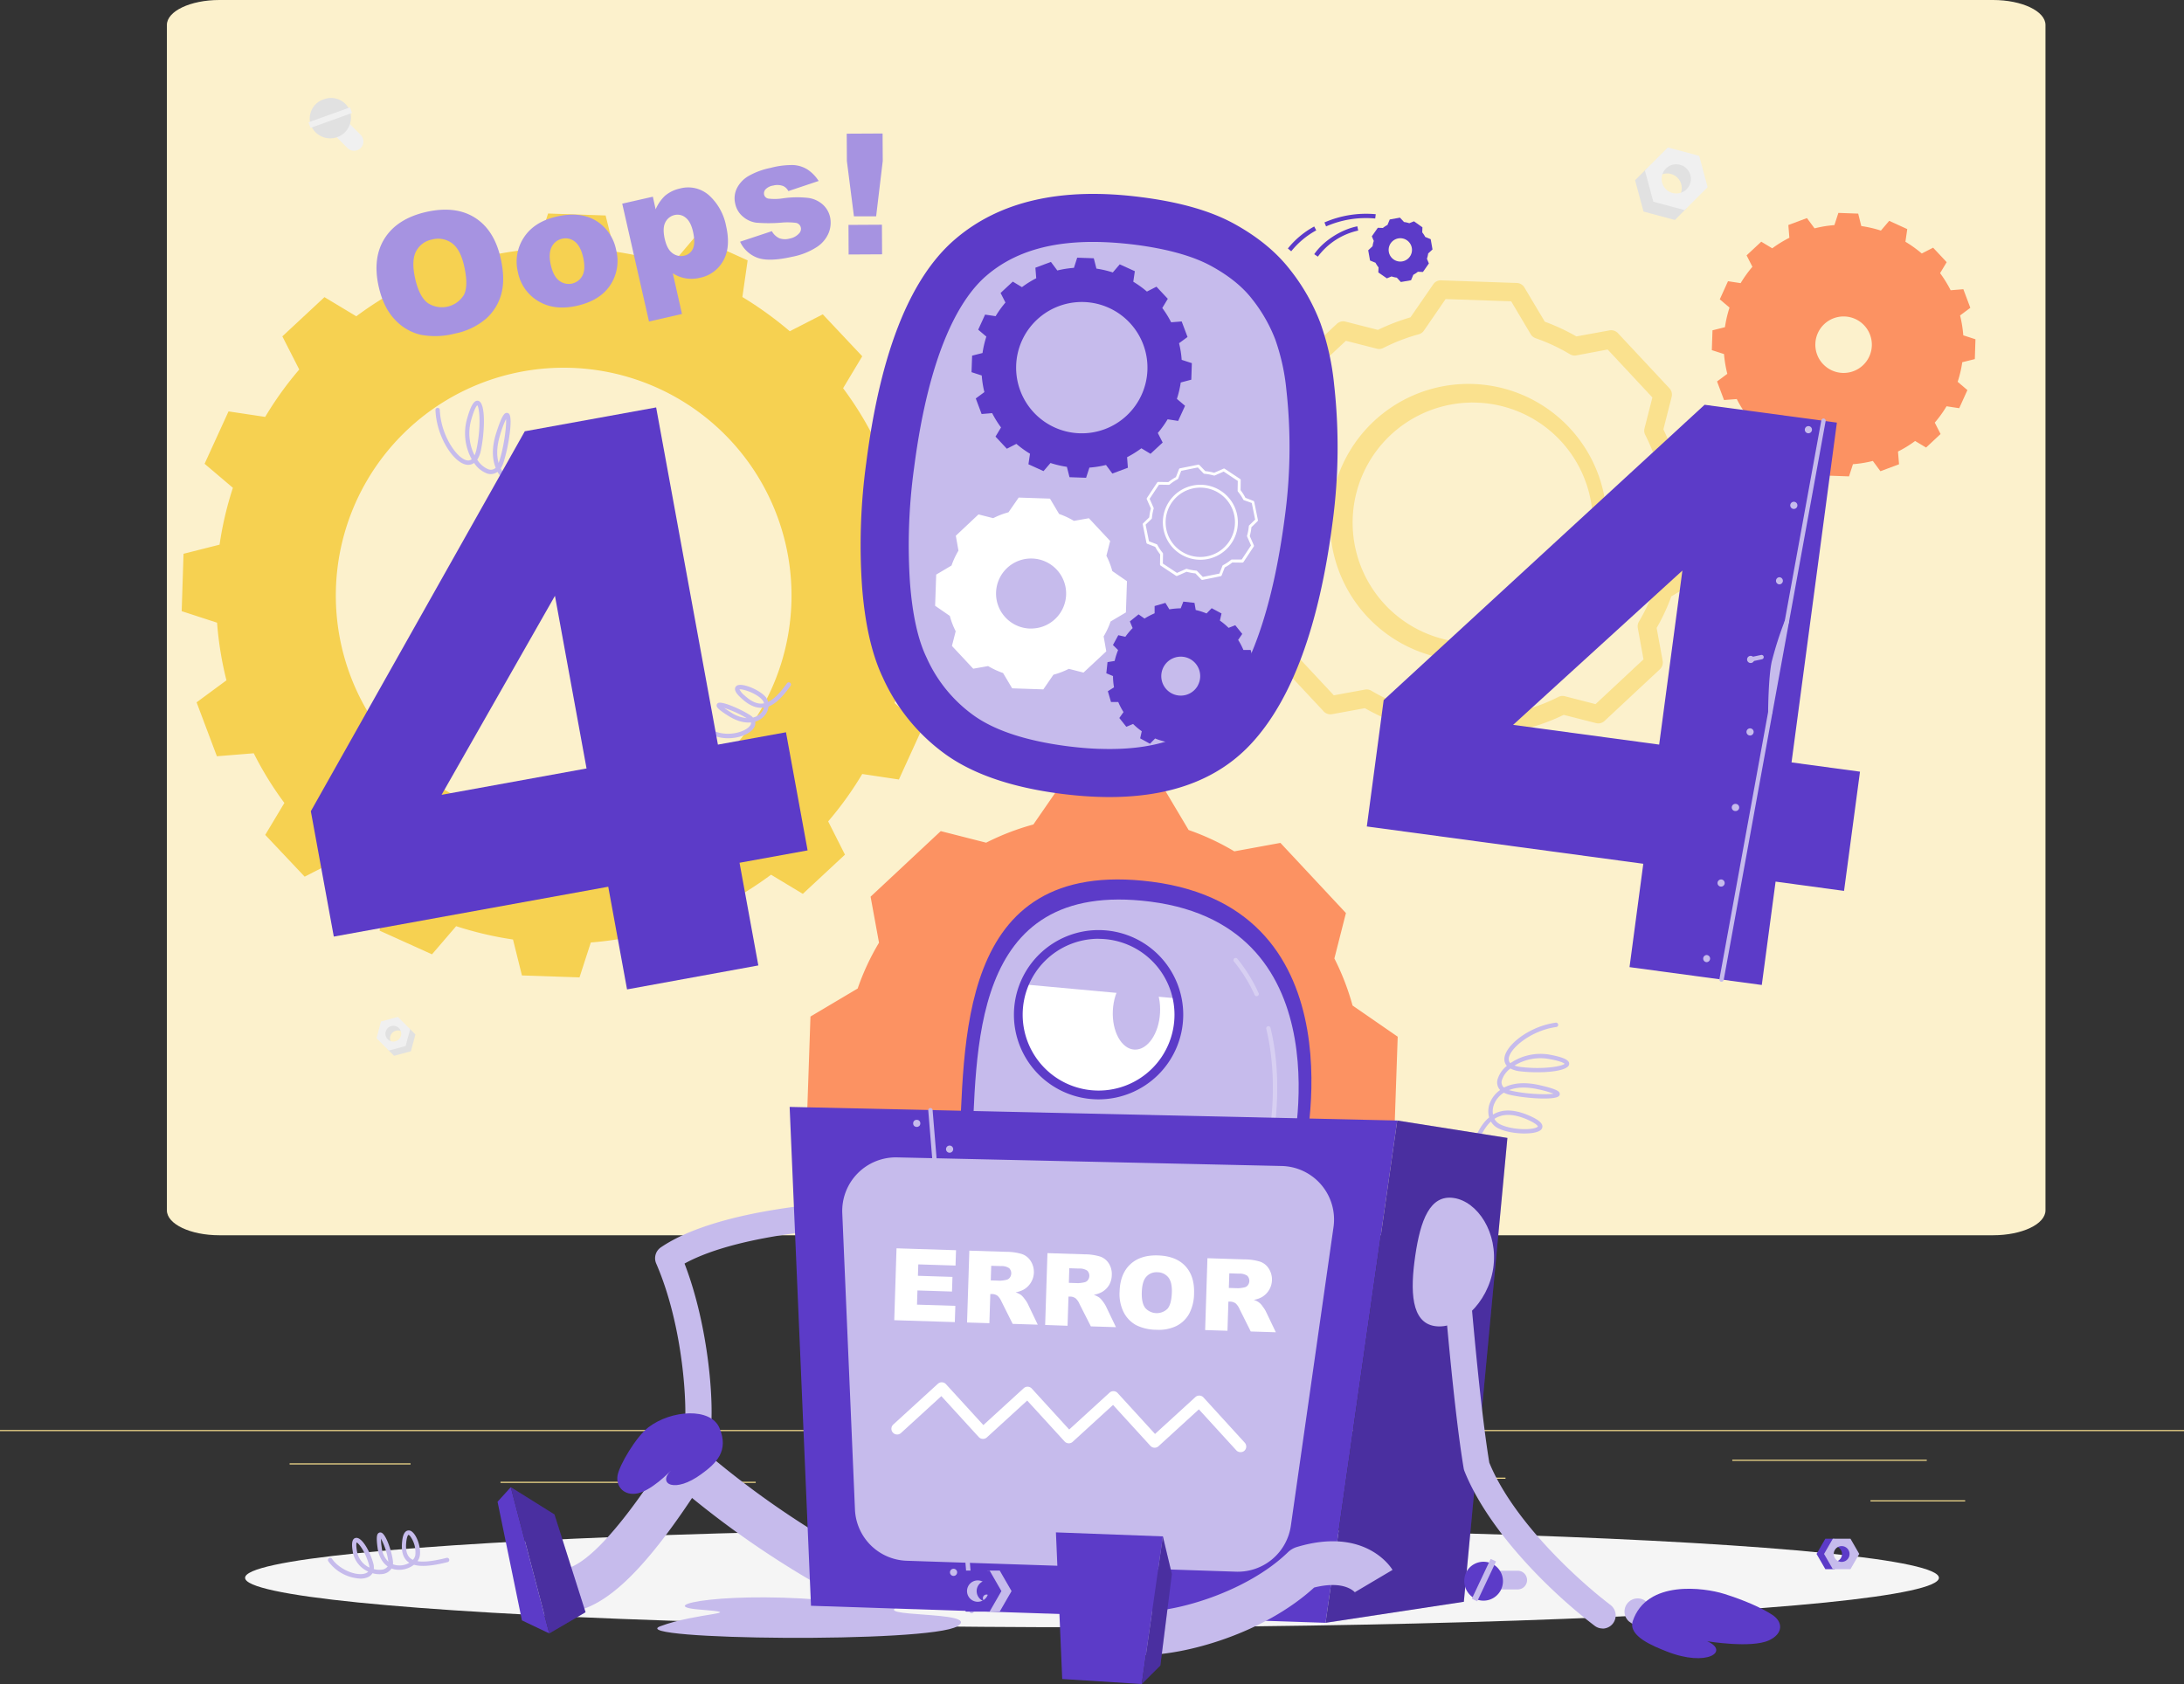 <svg xmlns="http://www.w3.org/2000/svg" viewBox="0 0 829.44 639.67"><rect x="0" y="0" width="829.44" height="639.67" fill="#333333" stroke="none"/><defs><style>.cls-1{fill:#fcf1cc;}.cls-2{fill:#fae18e;}.cls-3{fill:#f6d151;}.cls-4{fill:#fc9262;}.cls-5{fill:#e1e1e1;}.cls-6{fill:#f0f0f0;}.cls-7{fill:#f5f5f5;}.cls-8{fill:#a693e1;}.cls-9{fill:#c6bbec;}.cls-10{fill:#5c3bc8;}.cls-11,.cls-12{fill:#fff;}.cls-12{opacity:0.3;}.cls-13{opacity:0.2;}</style></defs><g id="Layer_2" data-name="Layer 2"><g id="Layer_1-2" data-name="Layer 1"><path class="cls-1" d="M756.92,469.21H83.29c-11,0-19.91-4.25-19.91-9.47V9.47C63.38,4.25,72.31,0,83.29,0H756.92c11,0,19.91,4.25,19.91,9.47V459.74C776.83,465,767.9,469.21,756.92,469.21Z"/><rect class="cls-2" y="543.19" width="829.44" height="0.41"/><rect class="cls-2" x="710.37" y="569.89" width="35.96" height="0.41"/><rect class="cls-2" x="515.18" y="561.28" width="56.58" height="0.41"/><rect class="cls-2" x="657.89" y="554.49" width="73.86" height="0.41"/><rect class="cls-2" x="268.53" y="562.85" width="18.48" height="0.41"/><rect class="cls-2" x="190.08" y="562.85" width="63.68" height="0.41"/><rect class="cls-2" x="109.99" y="555.85" width="45.94" height="0.41"/><path class="cls-3" d="M358.44,242.07l.74-21.8L345.8,215.9A130.16,130.16,0,0,0,342.23,194l11.35-8.37-7.71-20.47-14,1.13a129.46,129.46,0,0,0-11.68-18.83l7.27-12.13L312.48,119.4l-12.54,6.42a137.92,137.92,0,0,0-18-13l2-13.92-19.9-9L255,100.55a134.37,134.37,0,0,0-21.59-5L230,81.85l-21.85-.75-4.32,13.38a135.46,135.46,0,0,0-21.89,3.57L173.5,86.76,153,94.41l1.14,14a132.75,132.75,0,0,0-18.83,11.73l-12.08-7.27-16,14.89,6.42,12.6a129.31,129.31,0,0,0-12.94,18l-13.92-2.09-9.09,19.9,10.75,9.12a129.54,129.54,0,0,0-5.06,21.6L69.7,210.35,69,232.15l13.44,4.38A129.34,129.34,0,0,0,86,258.42l-11.34,8.36,7.71,20.48,14-1.13A127.75,127.75,0,0,0,108,305l-7.27,12.13L115.71,333l12.54-6.42a134.08,134.08,0,0,0,18,13l-2.09,13.92,19.9,9,9.18-10.69a133.88,133.88,0,0,0,21.59,5.06l3.39,13.65,21.86.75L224.38,358a135.28,135.28,0,0,0,21.89-3.57l8.37,11.28L275.11,358,274,344a138.85,138.85,0,0,0,18.83-11.74l12.07,7.27,16-14.89L314.52,312a128.49,128.49,0,0,0,12.94-18l13.92,2.09,9.09-19.91-10.74-9.12a129.78,129.78,0,0,0,5.06-21.59Zm-147.3,70.62a86.53,86.53,0,1,1,89.41-83.49A86.5,86.5,0,0,1,211.14,312.69Z"/><path class="cls-4" d="M731.49,170l5.5-5.14-2.2-4.33a44.74,44.74,0,0,0,4.47-6.21l4.81.73,3.11-6.87-3.7-3.15a44.42,44.42,0,0,0,1.75-7.44L750,136.4l.24-7.53-4.62-1.5a47.32,47.32,0,0,0-1.22-7.55l3.89-2.9-2.65-7.06-4.83.39a46,46,0,0,0-4-6.5l2.5-4.16-5.15-5.51-4.31,2.21a46.27,46.27,0,0,0-6.21-4.46l.7-4.81-6.86-3.13-3.15,3.7a45.72,45.72,0,0,0-7.45-1.73l-1.17-4.72-7.53-.27-1.51,4.64a44.07,44.07,0,0,0-7.54,1.23l-2.89-3.9-7.06,2.63.39,4.85a44.06,44.06,0,0,0-6.5,4l-4.18-2.51L663.32,97l2.21,4.34a45.72,45.72,0,0,0-4.47,6.21l-4.8-.73-3.12,6.88,3.7,3.14a44.62,44.62,0,0,0-1.74,7.44l-4.73,1.19-.25,7.53,4.63,1.49A46.37,46.37,0,0,0,656,142l-3.9,2.89,2.65,7.06,4.84-.37a46.68,46.68,0,0,0,4,6.5l-2.5,4.15,5.14,5.51,4.32-2.21a46.35,46.35,0,0,0,6.21,4.47l-.72,4.79,6.86,3.13,3.16-3.68a49.35,49.35,0,0,0,7.45,1.73l1.18,4.71,7.53.27,1.5-4.63a45,45,0,0,0,7.55-1.23l2.88,3.9,7.07-2.64-.4-4.84a43.24,43.24,0,0,0,6.5-4Zm-39.17-31.74a10.73,10.73,0,1,1,15.16.52A10.72,10.72,0,0,1,692.32,138.25Z"/><path class="cls-4" d="M530.82,393.79l-17.15-11.85a.06.06,0,0,1,0,0,94.72,94.72,0,0,0-6.9-17.87l4.39-17.25-24.88-26.65-17.51,3.21a94.37,94.37,0,0,0-17.35-8.1h0L440.72,297.3l-36.44-1.25L392.44,313.2l-.07,0a94.24,94.24,0,0,0-17.85,6.89l-17.24-4.39L330.63,340.6l3.2,17.48v0a92.47,92.47,0,0,0-8.1,17.4l-17.93,10.65-1.25,36.44,17.17,11.85a91.47,91.47,0,0,0,6.88,17.95h0l-4.38,17.19,24.88,26.65,17.41-3.19A94.77,94.77,0,0,0,386,501.17h0l10.63,17.91,36.44,1.25,11.84-17.15a95,95,0,0,0,18-6.89h0l17.17,4.38,26.64-24.88-3.2-17.49a92,92,0,0,0,8.11-17.41h0l17.93-10.65ZM417.27,449.18a41,41,0,1,1,42.38-39.57A41,41,0,0,1,417.27,449.18Z"/><path class="cls-2" d="M569.9,290.31h-.12l-28.72-1a3.52,3.52,0,0,1-2.9-1.71l-7.73-13a78.36,78.36,0,0,1-12.08-5.6l-12.45,2.28a3.49,3.49,0,0,1-3.19-1.06l-19.62-21a3.49,3.49,0,0,1-.84-3.25l3.14-12.29a76.1,76.1,0,0,1-4.75-12.4l-12.49-8.62a3.52,3.52,0,0,1-1.51-3l1-28.72a3.49,3.49,0,0,1,1.72-2.89l13-7.75a76.89,76.89,0,0,1,5.6-12l-2.29-12.49a3.48,3.48,0,0,1,1.05-3.19l21-19.62a3.51,3.51,0,0,1,3.26-.84l12.33,3.15a78.65,78.65,0,0,1,12.36-4.77L544.32,108a3.39,3.39,0,0,1,3-1.51l28.73,1a3.49,3.49,0,0,1,2.89,1.71l7.75,13a78.07,78.07,0,0,1,12,5.59l12.53-2.29a3.5,3.5,0,0,1,3.19,1l19.62,21a3.54,3.54,0,0,1,.83,3.26l-3.14,12.34a77.53,77.53,0,0,1,4.76,12.35L649,184.16a3.49,3.49,0,0,1,1.51,3l-1,28.73a3.51,3.51,0,0,1-1.71,2.89l-13.06,7.75a76.29,76.29,0,0,1-5.58,12l2.29,12.5a3.52,3.52,0,0,1-1.06,3.19l-21,19.61a3.46,3.46,0,0,1-3.25.84l-12.28-3.13a79,79,0,0,1-12.42,4.76l-8.62,12.47A3.49,3.49,0,0,1,569.9,290.31Zm-26.69-7.93,24.9.86,8.24-11.94a3.55,3.55,0,0,1,2-1.4,71.25,71.25,0,0,0,13.52-5.18h0a3.52,3.52,0,0,1,2.42-.26l11.67,3,18.21-17L622,238.53a3.53,3.53,0,0,1,.45-2.44,69.37,69.37,0,0,0,6-13,3.54,3.54,0,0,1,1.56-1.94l12.48-7.42.86-24.89-11.95-8.26a3.47,3.47,0,0,1-1.34-1.77c0-.09-.05-.19-.08-.28a70.52,70.52,0,0,0-5.16-13.36,3.47,3.47,0,0,1-.27-2.45l3-11.75-17-18.21L598.66,135a3.52,3.52,0,0,1-2.42-.44,70.6,70.6,0,0,0-13-6.08,4.43,4.43,0,0,1-.73-.34,3.47,3.47,0,0,1-1.18-1.2l-7.42-12.49-24.9-.85-8.25,12a3.47,3.47,0,0,1-2.06,1.41,70.6,70.6,0,0,0-13.36,5.17,3.53,3.53,0,0,1-2.45.27l-11.74-3-18.21,17,2.18,11.9a3.45,3.45,0,0,1-.31,2.19l-.16.29a69,69,0,0,0-6.06,13,3.55,3.55,0,0,1-1.52,1.87l-12.49,7.41-.85,24.9,12,8.26a3.53,3.53,0,0,1,1.39,2,68.62,68.62,0,0,0,5.16,13.46,3.29,3.29,0,0,1,.28.76,3.53,3.53,0,0,1,0,1.71l-3,11.7,17,18.21,11.84-2.17a3.55,3.55,0,0,1,2.41.43,71,71,0,0,0,13.09,6.08,3.55,3.55,0,0,1,1.95,1.55ZM584.32,125.1h0ZM558.59,250.92c-.61,0-1.23,0-1.84,0a52.55,52.55,0,1,1,1.84,0Zm-.06-98a45.61,45.61,0,1,0,1.57,0C559.58,152.9,559.05,152.89,558.53,152.89Z"/><polygon class="cls-5" points="636.08 83.56 624.18 80.36 620.98 68.46 625.64 63.8 630.56 73.98 640.74 78.9 636.08 83.56"/><path class="cls-5" d="M636.82,75.59A5.55,5.55,0,1,0,629,67.74l5.92-8.88,7.94,4,1.74,8.34Z"/><path class="cls-6" d="M624.7,64.74,633.42,56l11.9,3.2,3.2,11.9-8.72,8.72-11.9-3.2Zm15.84,7.13a5.55,5.55,0,1,0-7.86,0A5.59,5.59,0,0,0,640.54,71.87Z"/><polygon class="cls-5" points="149.66 401.04 156.05 399.33 157.76 392.94 155.26 390.44 152.63 395.9 147.16 398.54 149.66 401.04"/><path class="cls-5" d="M149.27,396.77a3,3,0,1,1,4.21-4.22l-3.17-4.76-4.26,2.15-.94,4.48Z"/><path class="cls-6" d="M155.77,390.94l-4.68-4.67L144.7,388,143,394.37l4.68,4.68,6.38-1.72Zm-8.5,3.83a3,3,0,1,1,4.22,0A3,3,0,0,1,147.27,394.77Z"/><path class="cls-6" d="M126.68,50.94l5.3,5.3a3.55,3.55,0,0,0,5,0h0a3.55,3.55,0,0,0,0-5l-5.3-5.3a3.55,3.55,0,0,0-5,0h0A3.55,3.55,0,0,0,126.68,50.94Z"/><path class="cls-5" d="M122.94,37.74A7.64,7.64,0,0,1,132.83,42,7.87,7.87,0,0,1,118,47.34,7.63,7.63,0,0,1,122.94,37.74Z"/><rect class="cls-6" x="124.3" y="36.31" width="2.27" height="16.76" transform="translate(125.78 177.84) rotate(-109.76)"/><ellipse id="_Path_" data-name="&lt;Path&gt;" class="cls-7" cx="414.72" cy="599.33" rx="321.64" ry="18.78"/><path class="cls-8" d="M143.85,109q-2.49-11,2.23-18.45t15.61-10q11.17-2.55,18.58,2.08t9.86,15.43q1.78,7.84.29,13.47a19.28,19.28,0,0,1-5.86,9.55,25.77,25.77,0,0,1-11.8,5.62,29.41,29.41,0,0,1-13.08.44,19.37,19.37,0,0,1-9.78-5.81Q145.64,116.82,143.85,109Zm13.84-3.08q1.55,6.76,4.73,9.16A9.79,9.79,0,0,0,176.19,112q1.78-3.47.07-11-1.42-6.32-4.64-8.65A8.94,8.94,0,0,0,164,91a8.62,8.62,0,0,0-6,4.49Q156.14,99.06,157.69,105.9Z"/><path class="cls-8" d="M196.73,103.51A16.66,16.66,0,0,1,199,90.14q3.91-5.94,12.43-7.88,9.74-2.22,16,2.3a16.78,16.78,0,0,1,6.55,10.3,16.71,16.71,0,0,1-2.17,13.38q-3.88,5.91-12.64,7.9-7.81,1.77-13.54-1.1A16.35,16.35,0,0,1,196.73,103.51Zm12.45-2.87c.65,2.89,1.73,4.9,3.21,6a5.9,5.9,0,0,0,8.83-2c.84-1.63.92-3.94.23-7q-1-4.22-3.16-5.88a5.57,5.57,0,0,0-4.78-1.08,5.78,5.78,0,0,0-4,3.11Q208.21,96.37,209.18,100.64Z"/><path class="cls-8" d="M246.48,122.12,236.31,77.36l11.63-2.64L249,79.51a15.86,15.86,0,0,1,3.49-5.09,13,13,0,0,1,5.69-2.8A11.93,11.93,0,0,1,269.4,74.3a21.11,21.11,0,0,1,6.35,11.5q1.85,8.08-1.07,13.23a13,13,0,0,1-8.83,6.48,13.67,13.67,0,0,1-5.45.21,12.69,12.69,0,0,1-4.89-1.93L259,119.26Zm6-31.29q.87,3.86,2.91,5.34a5.34,5.34,0,0,0,4.52.94,4.66,4.66,0,0,0,3.23-2.62q1-2.11.08-6.39-.88-3.93-2.84-5.43a4.77,4.77,0,0,0-4.14-1,5.18,5.18,0,0,0-3.55,2.77C251.91,85.91,251.84,88.05,252.47,90.83Z"/><path class="cls-8" d="M281.07,91.81l12.07-4A6.26,6.26,0,0,0,296,90.51a6.51,6.51,0,0,0,3.88.11,6.32,6.32,0,0,0,3.63-2,2.45,2.45,0,0,0,.62-2.22,2.3,2.3,0,0,0-1.87-1.75,25.62,25.62,0,0,0-5.64-.07,58.13,58.13,0,0,1-9.46,0,9.81,9.81,0,0,1-5-2.29,8.6,8.6,0,0,1-2.91-4.82,8.71,8.71,0,0,1,.6-5.94,11.3,11.3,0,0,1,4.35-4.63,27.94,27.94,0,0,1,8.5-3.14,31,31,0,0,1,8.76-1.06,11.4,11.4,0,0,1,5.23,1.7,14.74,14.74,0,0,1,4.22,4.34L299.4,72.59a4.1,4.1,0,0,0-2-1.94,6.34,6.34,0,0,0-3.76-.17,5.11,5.11,0,0,0-2.9,1.44,2.28,2.28,0,0,0-.55,2,2,2,0,0,0,1.63,1.52,20.06,20.06,0,0,0,5.56-.11,37.12,37.12,0,0,1,9.66-.14,10.38,10.38,0,0,1,5.44,2.51,9,9,0,0,1,2.76,4.73,10.41,10.41,0,0,1-.45,5.85,11.77,11.77,0,0,1-4.39,5.43,26.2,26.2,0,0,1-9.57,3.83q-8.89,2-13.23.35A11.7,11.7,0,0,1,281.07,91.81Z"/><path class="cls-8" d="M321.57,50.78l13.62-.07.06,10.45-2.51,21-8.43,0-2.68-21Zm.67,34.65,12.7-.07L335,96.6l-12.71.07Z"/><path class="cls-9" d="M213.46,193.47a1,1,0,0,1-.3-.05c-7.46-2.9-11.93-5.72-14.25-9.12a8.59,8.59,0,0,1-5.36-.73,10.67,10.67,0,0,1-4.61-4.35,4.26,4.26,0,0,1-4,.62,10.23,10.23,0,0,1-4.89-4,3.79,3.79,0,0,1-2.58.71c-4.93-.4-11.61-10.22-12.09-20.68a.83.83,0,1,1,1.65-.07c.46,9.93,6.82,18.79,10.58,19.1a2.12,2.12,0,0,0,1.54-.46,20.41,20.41,0,0,1-1.7-15.62c1.43-5,2.69-6.93,4.2-6.57,2.86.71,2.49,11.56,1,18.72a10,10,0,0,1-1.4,3.63,9,9,0,0,0,4.22,3.66,2.62,2.62,0,0,0,2.78-.58c-1.31-3.21-1.58-7.58.19-13.17,2.33-7.34,3.27-7.54,3.83-7.66a1.13,1.13,0,0,1,1.07.36c1.53,1.73-.3,13.15-2.23,18.79a8,8,0,0,1-.93,1.92,9.16,9.16,0,0,0,4.14,4.15,7.3,7.3,0,0,0,3.77.71c-.15-.31-.28-.63-.4-.95-1.32-3.57-.68-7.68,2-12.57,1.75-3.25,3.18-4.77,4.49-4.77h0a1.85,1.85,0,0,1,1.63,1.1c1.45,2.67.4,11.48-2.46,15.85a6.46,6.46,0,0,1-2.68,2.32c2.22,2.92,6.44,5.5,13.18,8.11a.83.83,0,0,1-.3,1.6Zm-9.38-27.32s-.93,0-3,3.89c-2.4,4.46-3,8.12-1.87,11.21a9.19,9.19,0,0,0,.5,1.11,4.81,4.81,0,0,0,2.19-1.83c2.33-3.55,3.44-10.84,2.57-13.7C204.27,166.25,204.09,166.15,204.08,166.15Zm-11.89-7A37.65,37.65,0,0,0,190,165c-1.42,4.49-1.43,8.1-.63,10.86l.15-.42C191.43,169.76,192.38,161.9,192.19,159.16Zm-10.93-5.22c-.28.25-1.09,1.3-2.24,5.34a18.66,18.66,0,0,0,1.2,13.68,10.06,10.06,0,0,0,.75-2.33C182.69,162.49,182.19,155.12,181.26,153.94Z"/><path class="cls-9" d="M276.53,280.42a14.9,14.9,0,0,1-7.57-2,.83.83,0,0,1,.84-1.43c5.92,3.47,13.57,1.05,15.14-1.48a1.43,1.43,0,0,0,.25-1.11c-2.34.24-5.22-.38-8.51-2.44-4.22-2.63-4.55-3.42-4.52-4.05a1,1,0,0,1,.56-.87c1.65-.83,9.13,2.62,12.25,4.67a4.7,4.7,0,0,1,1,.86,5.86,5.86,0,0,0,3.16-1.9,4.79,4.79,0,0,0,1-1.86l-.34,0c-2.65.27-5.31-.87-8.14-3.49-2-1.8-2.71-3-2.46-4a1.51,1.51,0,0,1,1.2-1.09c2.29-.57,8,1.85,10.27,4.38a4.57,4.57,0,0,1,1.06,2c2.17-1,4.46-3.3,7.17-7.09a.83.83,0,0,1,1.35,1c-3.14,4.38-5.75,6.86-8.37,7.87a6.22,6.22,0,0,1-1.44,3.38,7.58,7.58,0,0,1-3.62,2.35,3.07,3.07,0,0,1-.47,2.3C285,278.67,280.94,280.42,276.53,280.42Zm-1.47-11.5c.56.41,1.35.95,2.5,1.67a13.26,13.26,0,0,0,6,2.19A41.46,41.46,0,0,0,275.06,268.92Zm5.79-7.05a7.08,7.08,0,0,0,1.93,2.3c2.47,2.28,4.71,3.29,6.85,3.06a5,5,0,0,0,.54-.08,3.13,3.13,0,0,0-.72-1.37C287.11,263.22,282,261.6,280.85,261.87Z"/><path class="cls-10" d="M298.5,278.15l-25.85,4.69L249.19,154.76l-49.88,9.06L118.05,308.14l8.72,47.62L231,336.82l7.14,39L288,366.72l-7.14-39,25.85-4.7ZM167.7,301.91l43.06-75.59,12,65.58Z"/><path class="cls-10" d="M506.67,146.05a97.34,97.34,0,0,0-5.3-23.59,76.28,76.28,0,0,0-11.6-20.22Q482,92.32,468.7,85T433.49,74.9Q388,69,362.52,91.06T329,175.68a230.07,230.07,0,0,0-1.62,47q1.65,21.59,7.92,34.73a72.74,72.74,0,0,0,24.3,29.48q15.7,11,43.05,14.58,48.76,6.36,72.28-18.72T506.14,198A214.41,214.41,0,0,0,506.67,146.05Z"/><path class="cls-9" d="M417.65,284.46c-4-.13-8.24-.49-12.62-1.06-15.19-2-26.94-5.82-34.93-11.43a54.18,54.18,0,0,1-18.23-22.24l-.08-.17c-3.19-6.67-5.28-16.18-6.2-28.25a214.53,214.53,0,0,1,1.52-43.3c5.93-46,18.15-65.17,27.37-73.17,10.75-9.32,25.25-13.53,44.34-12.88,3.91.13,8.06.48,12.31,1,12.26,1.59,21.95,4.31,28.82,8.06,6.65,3.63,11.85,7.81,15.44,12.41a58.47,58.47,0,0,1,8.88,15.38A79.93,79.93,0,0,1,488.53,148a197.19,197.19,0,0,1-.49,47.65c-4.6,35.73-13.48,60.83-26.41,74.62-9.58,10.22-24,14.86-44,14.17Z"/><path class="cls-10" d="M452.43,144.22l.21-6.28-3.86-1.26a36.6,36.6,0,0,0-1-6.31L451,128l-2.22-5.9-4,.32a37.85,37.85,0,0,0-3.37-5.43l2.1-3.49-4.31-4.6-3.62,1.85a39.2,39.2,0,0,0-5.18-3.74l.59-4-5.74-2.6-2.63,3.08a38.58,38.58,0,0,0-6.22-1.46l-1-3.93-6.3-.22-1.24,3.86a38.28,38.28,0,0,0-6.31,1l-2.43-3.25-5.9,2.2.32,4a38.14,38.14,0,0,0-5.42,3.38l-3.48-2.1L380,111.28l1.85,3.64a37.63,37.63,0,0,0-3.73,5.18l-4-.6-2.62,5.73,3.1,2.63a38.15,38.15,0,0,0-1.46,6.23l-3.95,1-.22,6.28,3.88,1.26a37.26,37.26,0,0,0,1,6.31l-3.27,2.41,2.22,5.91,4-.33a37.85,37.85,0,0,0,3.37,5.43l-2.1,3.49,4.31,4.6,3.62-1.85a38.62,38.62,0,0,0,5.18,3.75l-.6,4,5.73,2.6,2.65-3.08a38.58,38.58,0,0,0,6.22,1.46l1,3.93,6.3.22,1.25-3.86a38.34,38.34,0,0,0,6.3-1l2.42,3.26,5.9-2.21-.31-4a39.47,39.47,0,0,0,5.43-3.39l3.48,2.1,4.61-4.29-1.85-3.63a38.34,38.34,0,0,0,3.73-5.19l4,.61,2.62-5.74-3.1-2.63a37.55,37.55,0,0,0,1.46-6.22ZM410,164.58a24.94,24.94,0,1,1,25.77-24.07A24.94,24.94,0,0,1,410,164.58Z"/><path class="cls-10" d="M476.3,262l.46-4.24-2.55-1a25.65,25.65,0,0,0-.38-4.3l2.32-1.47-1.18-4.1-2.75,0a24.38,24.38,0,0,0-2-3.83l1.57-2.26-2.66-3.31-2.54,1a26,26,0,0,0-3.3-2.77l.62-2.7-3.74-2-1.95,2a24.53,24.53,0,0,0-4.11-1.31l-.47-2.71-4.23-.48-1,2.55a27,27,0,0,0-4.31.39L442.6,229l-4.1,1.2,0,2.76a27.23,27.23,0,0,0-3.83,2l-2.26-1.59-3.31,2.67,1.06,2.54a25.33,25.33,0,0,0-2.77,3.3l-2.68-.6L422.68,245l1.95,1.93a26.75,26.75,0,0,0-1.31,4.13l-2.71.45-.45,4.23,2.54,1.06a24.41,24.41,0,0,0,.38,4.28l-2.34,1.48,1.2,4.1h2.75a25.19,25.19,0,0,0,2,3.82l-1.59,2.25,2.66,3.34,2.56-1.08a26,26,0,0,0,3.3,2.77l-.61,2.7,3.73,2.05,1.95-2a26.39,26.39,0,0,0,4.11,1.28l.47,2.72,4.23.47,1-2.54a27.2,27.2,0,0,0,4.31-.4l1.47,2.34,4.08-1.2V280.5a26.22,26.22,0,0,0,3.83-2l2.24,1.59,3.33-2.66-1.08-2.54a26.88,26.88,0,0,0,2.79-3.3l2.68.59,2.05-3.73-2-1.93a27.48,27.48,0,0,0,1.29-4.11Zm-21.36-1.65a7.4,7.4,0,1,1-2.93-10A7.41,7.41,0,0,1,454.94,260.31Z"/><path class="cls-11" d="M428,220.76l-5.57-3.85h0a30.38,30.38,0,0,0-2.24-5.81l1.43-5.6-8.08-8.65-5.69,1a30.78,30.78,0,0,0-5.63-2.63h0l-3.46-5.82L386.88,189,383,194.59h0a30.52,30.52,0,0,0-5.8,2.23l-5.59-1.42L363,203.49l1,5.67h0a30.27,30.27,0,0,0-2.63,5.65l-5.82,3.45-.41,11.84,5.58,3.85a29.41,29.41,0,0,0,2.23,5.82h0l-1.42,5.59,8.08,8.65,5.65-1a31.24,31.24,0,0,0,5.68,2.63h0l3.46,5.82,11.83.4,3.84-5.57a31,31,0,0,0,5.85-2.23h0l5.57,1.42,8.65-8.07-1-5.68a29,29,0,0,0,2.63-5.65h0l5.83-3.45Zm-36.87,18a13.31,13.31,0,1,1,13.76-12.85A13.31,13.31,0,0,1,391.09,238.74Z"/><path class="cls-10" d="M535.89,106.45l.86-2.08h0a10.15,10.15,0,0,0,1.73-1.14l1.93.07,2.25-3.23-.74-1.79a10.25,10.25,0,0,0,.47-2h0l1.65-1.53-.69-3.89L541.27,90h0a10.1,10.1,0,0,0-1.13-1.73l.07-1.93L537,84.06l-1.78.73h0a10.57,10.57,0,0,0-2-.46l-1.54-1.66-3.88.7-.87,2.09a9.62,9.62,0,0,0-1.74,1.13h0l-1.92-.07L521,89.76l.74,1.77a10.52,10.52,0,0,0-.47,2h0l-1.65,1.54.69,3.88,2.09.86a9.74,9.74,0,0,0,1.14,1.75h0l-.08,1.92,3.24,2.25,1.78-.73a10,10,0,0,0,2,.46h0l1.53,1.66Zm-8.44-10.76a4.43,4.43,0,1,1,5.15,3.59A4.43,4.43,0,0,1,527.45,95.69Z"/><path class="cls-10" d="M490.38,95.45l-1.27-1.07a33,33,0,0,1,10-8.35l.77,1.47A31.73,31.73,0,0,0,490.38,95.45Z"/><path class="cls-10" d="M503.62,86,503,84.49a39.64,39.64,0,0,1,19.48-3.12L522.28,83A37.74,37.74,0,0,0,503.62,86Z"/><path class="cls-10" d="M500.49,97.49l-1.37-.94c3.4-5,10.14-9.36,16.37-10.59l.32,1.62A26.09,26.09,0,0,0,500.49,97.49Z"/><path class="cls-11" d="M456.61,220.28a.55.55,0,0,1-.39-.16L454,217.81a19,19,0,0,1-3.36-.63l-3.49,1.54a.52.52,0,0,1-.51,0l-5.85-3.88a.54.54,0,0,1-.24-.45l.06-3.81a18.87,18.87,0,0,1-1.89-2.86l-3-1.16a.56.56,0,0,1-.33-.4L434,199.25a.52.52,0,0,1,.15-.49l2.31-2.24a18.35,18.35,0,0,1,.62-3.37l-1.54-3.49a.55.55,0,0,1,.05-.51l3.87-5.85a.52.52,0,0,1,.46-.24l3.8.06a19.48,19.48,0,0,1,2.87-1.89l1.16-3a.54.54,0,0,1,.39-.34l6.88-1.39a.55.55,0,0,1,.49.15l2.24,2.31a19.4,19.4,0,0,1,3.37.62l3.48-1.53a.52.52,0,0,1,.51,0l5.85,3.88a.5.5,0,0,1,.24.45l-.05,3.81A18.81,18.81,0,0,1,473,189.1l3,1.16a.56.56,0,0,1,.33.39l1.4,6.88a.55.55,0,0,1-.16.49l-2.31,2.24a18.4,18.4,0,0,1-.62,3.36l1.54,3.5a.52.52,0,0,1-.05.51l-3.87,5.85a.59.59,0,0,1-.46.24l-3.8-.06a18.81,18.81,0,0,1-2.86,1.88l-1.17,3a.51.51,0,0,1-.39.33l-6.88,1.4Zm-6-4.2.15,0a17.68,17.68,0,0,0,3.54.66.54.54,0,0,1,.34.16l2.17,2.24,6.31-1.27,1.13-2.92a.53.53,0,0,1,.26-.29,17.25,17.25,0,0,0,3-2,.44.44,0,0,1,.35-.12l3.71,0,3.55-5.36-1.5-3.4a.53.53,0,0,1,0-.37,18,18,0,0,0,.66-3.53.5.5,0,0,1,.16-.34l2.24-2.18-1.28-6.31L472.44,190a.5.5,0,0,1-.29-.26,17,17,0,0,0-2-3,.55.55,0,0,1-.12-.35l.06-3.71-5.36-3.56-3.4,1.5a.5.5,0,0,1-.36,0,19.48,19.48,0,0,0-3.55-.66.53.53,0,0,1-.34-.15l-2.17-2.25-6.31,1.28-1.13,2.92a.57.57,0,0,1-.25.28,17.19,17.19,0,0,0-3,2,.47.47,0,0,1-.35.12l-3.71-.06-3.55,5.37,1.5,3.4a.54.54,0,0,1,0,.45,18,18,0,0,0-.63,3.46.54.54,0,0,1-.16.34l-2.24,2.17,1.28,6.31,2.91,1.12a.53.53,0,0,1,.29.28,17.68,17.68,0,0,0,2,3,.58.58,0,0,1,.13.35l-.06,3.71,5.36,3.56,3.41-1.5A.5.5,0,0,1,450.58,216.08Zm5.26-3.46A14.23,14.23,0,0,1,444,190.53h0a14.24,14.24,0,1,1,11.85,22.09Zm-11-21.5a13.17,13.17,0,0,0,3.7,18.25,13.17,13.17,0,1,0-3.7-18.25Z"/><path class="cls-10" d="M706.39,293.12l-26-3.52,17.22-129.07-50.24-6.78L525.49,265.93l-6.4,48,105,14.17-5.23,39.26,50.23,6.78,5.24-39.26,26,3.52ZM574.65,275.34l64.29-58.61-8.82,66.1Z"/><path class="cls-9" d="M653.82,372.9l-.15,0a.83.83,0,0,1-.67-1L691.7,159.7a.83.83,0,1,1,1.63.3l-38.7,212.22A.82.82,0,0,1,653.82,372.9Z"/><path class="cls-9" d="M688.15,163.26a1.36,1.36,0,1,1-1.31-1.4A1.35,1.35,0,0,1,688.15,163.26Z"/><path class="cls-9" d="M682.62,192a1.36,1.36,0,1,1-1.31-1.4A1.35,1.35,0,0,1,682.62,192Z"/><path class="cls-9" d="M677.1,220.66a1.36,1.36,0,0,1-1.41,1.31,1.36,1.36,0,0,1,.09-2.71A1.36,1.36,0,0,1,677.1,220.66Z"/><path class="cls-9" d="M666.23,250.54a1.36,1.36,0,1,1-1.32-1.41A1.38,1.38,0,0,1,666.23,250.54Z"/><path class="cls-9" d="M666,278.06a1.36,1.36,0,1,1-1.31-1.4A1.35,1.35,0,0,1,666,278.06Z"/><path class="cls-9" d="M660.51,306.76a1.35,1.35,0,0,1-1.4,1.31,1.36,1.36,0,1,1,.09-2.71A1.35,1.35,0,0,1,660.51,306.76Z"/><path class="cls-9" d="M655,335.46a1.36,1.36,0,1,1-1.31-1.4A1.35,1.35,0,0,1,655,335.46Z"/><path class="cls-9" d="M649.46,364.16a1.36,1.36,0,0,1-1.41,1.31,1.36,1.36,0,0,1,.09-2.71A1.36,1.36,0,0,1,649.46,364.16Z"/><path class="cls-9" d="M664.87,251.32a.82.82,0,0,1-.81-.65.83.83,0,0,1,.63-1l4.12-.88a.83.83,0,0,1,1,.63.84.84,0,0,1-.64,1l-4.12.88A.52.52,0,0,1,664.87,251.32Z"/><path class="cls-9" d="M678.62,236a138.5,138.5,0,0,0-5,15.53c-1.25,5.86-1.33,18.95-1.33,18.95"/><path class="cls-9" d="M672.33,271.35h0a.84.84,0,0,1-.83-.84c0-.53.09-13.24,1.35-19.12a136,136,0,0,1,5-15.65.83.83,0,0,1,1.07-.48.84.84,0,0,1,.47,1.08c0,.09-3.7,9.67-4.92,15.4s-1.31,18.65-1.31,18.78A.83.83,0,0,1,672.33,271.35Z"/><path class="cls-10" d="M364.18,438.16c2.49-40.06-2.08-112.87,73.21-103.24C518.1,345.26,495,439.62,495,439.62Z"/><path class="cls-9" d="M369,438.27c2.3-37.17-1.93-104.72,67.92-95.78,74.88,9.58,53.45,97.13,53.45,97.13Z"/><circle class="cls-11" cx="417.23" cy="385.44" r="30.48"/><path class="cls-9" d="M421.23,355c-14.44-2.47-29.87,8.18-31.39,19l57.24,5.26C445.06,366.94,432.69,357,421.23,355Z"/><path class="cls-9" d="M440.56,384.69c-.41,8-4.76,14.22-9.7,14s-8.63-6.92-8.22-14.89,4.75-14.23,9.7-14S441,376.72,440.56,384.69Z"/><path class="cls-10" d="M417.23,417.59a32.15,32.15,0,1,1,32.14-32.15A32.18,32.18,0,0,1,417.23,417.59Zm0-61a28.83,28.83,0,1,0,28.82,28.82A28.85,28.85,0,0,0,417.23,356.62Z"/><path class="cls-12" d="M481.88,437.33l-.2,0a.83.83,0,0,1-.61-1c.05-.23,5.34-22.72-.15-45.46a.83.83,0,1,1,1.61-.39c5.59,23.14.21,46,.15,46.23A.82.82,0,0,1,481.88,437.33Z"/><path class="cls-12" d="M477.25,378.41a.82.82,0,0,1-.75-.49,58.62,58.62,0,0,0-7.87-12.7.83.83,0,0,1,1.29-1.05A60.67,60.67,0,0,1,478,377.23a.83.83,0,0,1-.41,1.1A.85.85,0,0,1,477.25,378.41Z"/><path class="cls-9" d="M213.55,612.57h-.61a8.3,8.3,0,0,1,.45-16.59h.16c4.79,0,16.32-5.83,40.44-43.85a8.31,8.31,0,0,1,12.46-1.81,343.73,343.73,0,0,0,61.61,42.27,8.29,8.29,0,0,1-7.5,14.79A353.77,353.77,0,0,1,262.83,569C242.62,599.38,227.62,612.57,213.55,612.57Z"/><path class="cls-9" d="M264.87,548.84a4.31,4.31,0,0,1-.71-.05,5,5,0,0,1-4.22-5.63c1.18-8.25-.28-39.19-10.74-63.24a5,5,0,0,1,1.76-6.1c22.72-15.49,71.13-17.34,73.18-17.41a5,5,0,0,1,.34,9.95c-.44,0-42.76,1.64-64.51,13.6,9.27,24,11.37,53.81,9.82,64.61A5,5,0,0,1,264.87,548.84Z"/><path class="cls-10" d="M273.23,542.4c-3.31-7.81-18.22-6.92-27-.23-4.68,3.58-11,14.33-11.69,18.23s2,7.44,6.68,7c5.72-.49,13.57-8.8,13.57-8.8-5.22,5.12,1.52,8.73,11.57,1.33C272,555.85,276.94,551.14,273.23,542.4Z"/><path class="cls-9" d="M558.55,440.45a.63.63,0,0,1-.23,0,.83.83,0,0,1-.57-1c2.21-7.7,4.63-12.4,7.8-15a8.61,8.61,0,0,1,.25-5.4,10.74,10.74,0,0,1,3.92-5,4.24,4.24,0,0,1-1-3.95,10.24,10.24,0,0,1,3.55-5.23,3.8,3.8,0,0,1-.94-2.51c-.05-4.94,9.13-12.48,19.51-13.9a.82.82,0,0,1,.93.71.83.83,0,0,1-.71.94c-9.85,1.34-18.11,8.47-18.07,12.24a2.14,2.14,0,0,0,.6,1.5A20.31,20.31,0,0,1,589,400.7c5.1,1,7.17,2.05,6.93,3.59-.46,2.91-11.3,3.51-18.57,2.65a10.19,10.19,0,0,1-3.73-1.08,9,9,0,0,0-3.27,4.53,2.61,2.61,0,0,0,.83,2.72c3.07-1.59,7.41-2.25,13.13-1,7.52,1.66,7.8,2.58,8,3.12a1.1,1.1,0,0,1-.26,1.1c-1.59,1.68-13.12.89-18.91-.53a8.68,8.68,0,0,1-2-.75,9.09,9.09,0,0,0-3.76,4.49,7.1,7.1,0,0,0-.37,3.82c.3-.18.6-.34.91-.49,3.43-1.63,7.59-1.35,12.7.83,3.39,1.46,5,2.74,5.15,4.05a1.84,1.84,0,0,1-1,1.73c-2.53,1.68-11.4,1.42-16-1a6.54,6.54,0,0,1-2.56-2.47c-2.71,2.48-4.9,6.91-6.89,13.86A.83.83,0,0,1,558.55,440.45Zm9-15.47a4.92,4.92,0,0,0,2,2c3.74,2,11.1,2.45,13.87,1.34.56-.23.64-.42.64-.42S584,427,580,425.24c-4.65-2-8.36-2.27-11.34-.86A8.66,8.66,0,0,0,567.55,425Zm5.53-10.9.43.12c5.86,1.43,13.77,1.67,16.48,1.23a37.42,37.42,0,0,0-6-1.69C579.36,412.73,575.76,413,573.08,414.08Zm2.1-9.33a10.15,10.15,0,0,0,2.38.54c8.27,1,15.56-.18,16.65-1.21-.28-.25-1.39-1-5.52-1.75A18.69,18.69,0,0,0,575.18,404.75Z"/><path class="cls-9" d="M342.6,609.8c1.1-.35.73-1.4-.49-1.4H319.65c-42.77-4.53-72.65,1.54-53.82,3s-1.33,1.13-15.08,6.33,102.28,6.52,112.83,0C373.32,611.7,327.45,614.66,342.6,609.8Z"/><polygon class="cls-10" points="503.42 616.42 308 609.95 299.89 420.46 530.65 425.63 503.42 616.42"/><path class="cls-9" d="M369,612.8a.84.84,0,0,1-.83-.76L352.53,421.73a.83.83,0,0,1,1.65-.14L369.85,611.9a.83.83,0,0,1-.76.89Z"/><polygon class="cls-10" points="503.42 616.42 555.94 608.43 572.48 432.24 530.65 425.63 503.42 616.42"/><polygon class="cls-13" points="503.42 616.42 555.94 608.43 572.48 432.24 530.65 425.63 503.42 616.42"/><path class="cls-9" d="M324.7,573.42l-4.82-112.57a20.36,20.36,0,0,1,20.79-21.22l146.08,3.27a20.34,20.34,0,0,1,19.69,23.22l-16.2,113.45A20.35,20.35,0,0,1,469.42,597l-125.06-4.15A20.34,20.34,0,0,1,324.7,573.42Z"/><path class="cls-11" d="M340.48,474.17l22.6.72-.19,5.83-14.14-.45-.14,4.34,13.12.42-.18,5.56-13.12-.42-.17,5.39,14.56.46-.2,6.18-23-.73Z"/><path class="cls-11" d="M367.27,502.35l.87-27.29,14.06.44a20.68,20.68,0,0,1,5.95.86,6.4,6.4,0,0,1,3.26,2.59,7.72,7.72,0,0,1-2.72,10.94,10.29,10.29,0,0,1-3,1,8.18,8.18,0,0,1,2.17,1.07,9.26,9.26,0,0,1,1.3,1.48,10.88,10.88,0,0,1,1.13,1.73l3.83,8-9.53-.3-4.24-8.49a6.62,6.62,0,0,0-1.46-2.15,3.61,3.61,0,0,0-2.05-.7l-.74,0-.35,11.08Zm9-16,3.56.12a13.2,13.2,0,0,0,2.24-.3,2.25,2.25,0,0,0,1.4-.82,2.77,2.77,0,0,0-.19-3.62,5.11,5.11,0,0,0-3.13-.81l-3.7-.11Z"/><path class="cls-11" d="M396.93,503.29,397.8,476l14.05.45a20.35,20.35,0,0,1,6,.86,6.33,6.33,0,0,1,3.25,2.59,7.52,7.52,0,0,1,1.13,4.46,7.65,7.65,0,0,1-1.1,3.89,7.47,7.47,0,0,1-2.74,2.58,10.21,10.21,0,0,1-3,1,8.53,8.53,0,0,1,2.16,1.08,8.15,8.15,0,0,1,1.31,1.47,10.64,10.64,0,0,1,1.12,1.74l3.84,8-9.53-.3L410,495.36a6.11,6.11,0,0,0-1.46-2.15,3.42,3.42,0,0,0-2-.7l-.75,0-.35,11.08Zm9-16,3.55.11a13.16,13.16,0,0,0,2.25-.3,2.26,2.26,0,0,0,1.39-.81,2.75,2.75,0,0,0-.19-3.63,5.13,5.13,0,0,0-3.12-.8l-3.71-.12Z"/><path class="cls-11" d="M425.2,490.55q.21-6.69,4.05-10.29t10.49-3.39q6.81.21,10.38,4t3.36,10.37a16.76,16.76,0,0,1-1.86,7.79,11.5,11.5,0,0,1-4.8,4.62,15.39,15.39,0,0,1-7.65,1.46,17.58,17.58,0,0,1-7.59-1.71,11.56,11.56,0,0,1-4.76-4.81A15.46,15.46,0,0,1,425.2,490.55Zm8.43.3q-.13,4.14,1.34,6a5.83,5.83,0,0,0,8.39.31q1.54-1.72,1.69-6.31c.08-2.56-.38-4.46-1.37-5.68a5.36,5.36,0,0,0-4.16-1.91,5.16,5.16,0,0,0-4.16,1.68C434.29,486.1,433.72,488.07,433.63,490.85Z"/><path class="cls-11" d="M457.69,505.22l.87-27.29,14.06.45a20.33,20.33,0,0,1,5.95.86,6.35,6.35,0,0,1,3.26,2.59,7.72,7.72,0,0,1-2.72,10.94,10,10,0,0,1-3,1,5.7,5.7,0,0,1,3.47,2.56,10.88,10.88,0,0,1,1.13,1.73l3.83,8-9.53-.3-4.24-8.49a6.35,6.35,0,0,0-1.46-2.15,3.54,3.54,0,0,0-2.05-.7l-.74,0-.35,11.07Zm9-16,3.56.11a12.2,12.2,0,0,0,2.24-.3,2.19,2.19,0,0,0,1.4-.81,2.77,2.77,0,0,0-.19-3.62,5.11,5.11,0,0,0-3.13-.81l-3.7-.12Z"/><path class="cls-11" d="M471.12,551.59a2.17,2.17,0,0,1-1.61-.7l-14.2-15.55-15.32,14a2.18,2.18,0,0,1-3.08-.13l-14.2-15.55-15.32,14a2.18,2.18,0,0,1-3.08-.13L390.11,532l-15.32,14a2.2,2.2,0,0,1-3.08-.14l-14.2-15.54-15.32,14a2.18,2.18,0,0,1-2.94-3.22l16.93-15.47a2.18,2.18,0,0,1,3.08.14l14.2,15.54,15.32-14a2.17,2.17,0,0,1,3.08.14L406.06,543l15.32-14a2.18,2.18,0,0,1,3.08.14l14.2,15.54,15.32-14a2.18,2.18,0,0,1,3.08.14L472.73,548a2.18,2.18,0,0,1-.14,3.07A2.15,2.15,0,0,1,471.12,551.59Z"/><polygon class="cls-10" points="208.6 620.45 198.22 615.5 188.96 570.43 193.99 564.9 208.6 620.45"/><polygon class="cls-10" points="208.6 620.45 222.38 612.4 210.57 575.27 193.99 564.9 208.6 620.45"/><polygon class="cls-13" points="208.6 620.45 222.38 612.4 210.57 575.27 193.99 564.9 208.6 620.45"/><path class="cls-9" d="M434.54,628.64h-1.15a8.29,8.29,0,1,1,.46-16.58c12.78.41,39.82-7.44,55.27-22.43a8.41,8.41,0,0,1,3.39-2c26.19-7.86,35.94,8,36.34,8.7l-14.27,8.45a1.91,1.91,0,0,0,.19.3c-.16-.22-3.87-5-15.68-2.06C479.7,620.71,449.94,628.64,434.54,628.64Z"/><polygon class="cls-10" points="433.62 639.67 403.41 637.77 401.02 582.07 441.63 583.59 433.62 639.67"/><polygon class="cls-10" points="433.62 639.67 440.68 632.64 445.06 597.91 441.63 583.59 433.62 639.67"/><polygon class="cls-13" points="433.62 639.67 440.68 632.64 445.06 597.91 441.63 583.59 433.62 639.67"/><path class="cls-9" d="M608.66,618.58a4.93,4.93,0,0,1-3-1c-17.24-13.1-40.55-36.37-49.5-58.81a5.14,5.14,0,0,1-.28-1c-4.36-25.94-8.53-80.53-8.7-82.84a5,5,0,1,1,9.92-.75c0,.56,4.25,55.68,8.51,81.41,8.92,21.82,33.1,44.23,46.07,54.09a5,5,0,0,1-3,8.94Z"/><path class="cls-9" d="M631.66,621.09c-3.85,0-8.21-1.74-13-5.18a5,5,0,0,1,5.83-8.07c4.11,3,6.36,3.3,7.13,3.3a5,5,0,1,1,0,10Z"/><path class="cls-10" d="M620.09,615.77c5.33-15.82,27.16-12.7,34.68-10.35s14.29,5.31,18.36,8,4.14,7.11-1.29,9.65c-6.7,3.13-23.49.35-23.49.35,8.69,3.81,0,9.91-15.27,3.92C628.11,625.36,618.21,621.56,620.09,615.77Z"/><path class="cls-9" d="M567.1,481.72c-2,13.44-13.1,23.35-22.15,22s-9.43-13.33-7.46-26.77,5.56-23.23,14.61-21.9S569.08,468.28,567.1,481.72Z"/><circle class="cls-9" cx="348.16" cy="426.71" r="1.36"/><path class="cls-9" d="M362,436.5a1.36,1.36,0,1,1-1.36-1.36A1.36,1.36,0,0,1,362,436.5Z"/><path class="cls-9" d="M363.5,597.25a1.36,1.36,0,1,1-1.36-1.36A1.36,1.36,0,0,1,363.5,597.25Z"/><path class="cls-9" d="M376,607.05a1.36,1.36,0,1,1-1.36-1.36A1.36,1.36,0,0,1,376,607.05Z"/><path class="cls-9" d="M136.87,599.63a16,16,0,0,1-12.16-6.55.83.83,0,1,1,1.36-1c3.1,4.47,9.92,6.86,13,5.44a2.17,2.17,0,0,0,.78-.56,10,10,0,0,1-5.85-7.43c-.38-2.1-.68-5,1.06-5.34,2.38-.53,5.49,5.22,6.69,9.58a5.89,5.89,0,0,1,.21,2.23,7.34,7.34,0,0,0,3,.23,3.22,3.22,0,0,0,2.28-1.23c-2-1.37-3.38-3.77-3.83-6.95-.64-4.54-.16-5.33.34-5.72a1.15,1.15,0,0,1,1.15-.13c1.77.76,3.92,7.19,4.33,10.84a4.91,4.91,0,0,1,0,1.15,6.47,6.47,0,0,0,2.24.43,7.25,7.25,0,0,0,4-1,5.49,5.49,0,0,1-.67-.49c-1.72-1.47-2.41-3.82-2.12-7.19.22-2.6.82-4,1.86-4.47a1.89,1.89,0,0,1,2,.4c1.8,1.43,3.47,6,2.87,9.22a4.93,4.93,0,0,1-.84,1.91c3,.52,7.33-.33,11-1.24a.83.83,0,1,1,.4,1.61c-4.49,1.11-9.33,2-12.75,1a9.45,9.45,0,0,1-5.8,1.93,8.22,8.22,0,0,1-2.72-.51,4.72,4.72,0,0,1-3.53,2.11,9.15,9.15,0,0,1-3.71-.32,3.74,3.74,0,0,1-1.68,1.47A6.77,6.77,0,0,1,136.87,599.63Zm-1.43-13.73c-.1.25-.27,1.09.14,3.39a8.41,8.41,0,0,0,4.71,6.15,5.44,5.44,0,0,0-.19-1.18C138.79,589.52,136.32,586.25,135.44,585.9Zm9.24-1.45a22.81,22.81,0,0,0,.3,3.41,8.56,8.56,0,0,0,2.51,5.35A25.93,25.93,0,0,0,144.68,584.45ZM155.12,583h0s-.62.31-.86,3.08.27,4.69,1.55,5.79a4.49,4.49,0,0,0,1,.62,3.59,3.59,0,0,0,.91-1.7,10.36,10.36,0,0,0-2-7.35C155.38,583.08,155.16,583,155.12,583Z"/><polygon class="cls-9" points="379.67 612.17 384.17 604.37 379.67 596.57 374.86 596.57 377.58 604.37 374.86 612.17 379.67 612.17"/><path class="cls-9" d="M375.18,608.43a4.06,4.06,0,1,1,0-8.11l-7.65-1.53-2,6.17,3.41,5.21Z"/><path class="cls-10" d="M375.83,596.57h-9l-4.49,7.8,4.49,7.8h9l4.49-7.8Zm-4.5,11.86a4.06,4.06,0,1,1,4.05-4.06A4.06,4.06,0,0,1,371.33,608.43Z"/><polygon class="cls-10" points="693.23 596.05 689.89 590.26 693.23 584.47 696.8 584.47 694.78 590.26 696.8 596.05 693.23 596.05"/><path class="cls-10" d="M696.56,593.28a3,3,0,1,0,0-6l5.68-1.14,1.51,4.59-2.54,3.86Z"/><path class="cls-9" d="M696.08,584.47h6.69l3.34,5.79-3.34,5.79h-6.69l-3.34-5.79Zm3.34,8.81a3,3,0,1,0-3-3A3,3,0,0,0,699.42,593.28Z"/><path class="cls-9" d="M568.91,603.74h7.49a3.56,3.56,0,0,0,3.55-3.55h0a3.56,3.56,0,0,0-3.55-3.55h-7.49a3.56,3.56,0,0,0-3.55,3.55h0A3.56,3.56,0,0,0,568.91,603.74Z"/><path class="cls-10" d="M556.93,597.05a7.39,7.39,0,1,1,3.32,10.25A7.64,7.64,0,0,1,556.93,597.05Z"/><rect class="cls-9" x="562.47" y="591.81" width="2.27" height="16.76" transform="translate(817.44 1383.42) rotate(-154.76)"/></g></g></svg>